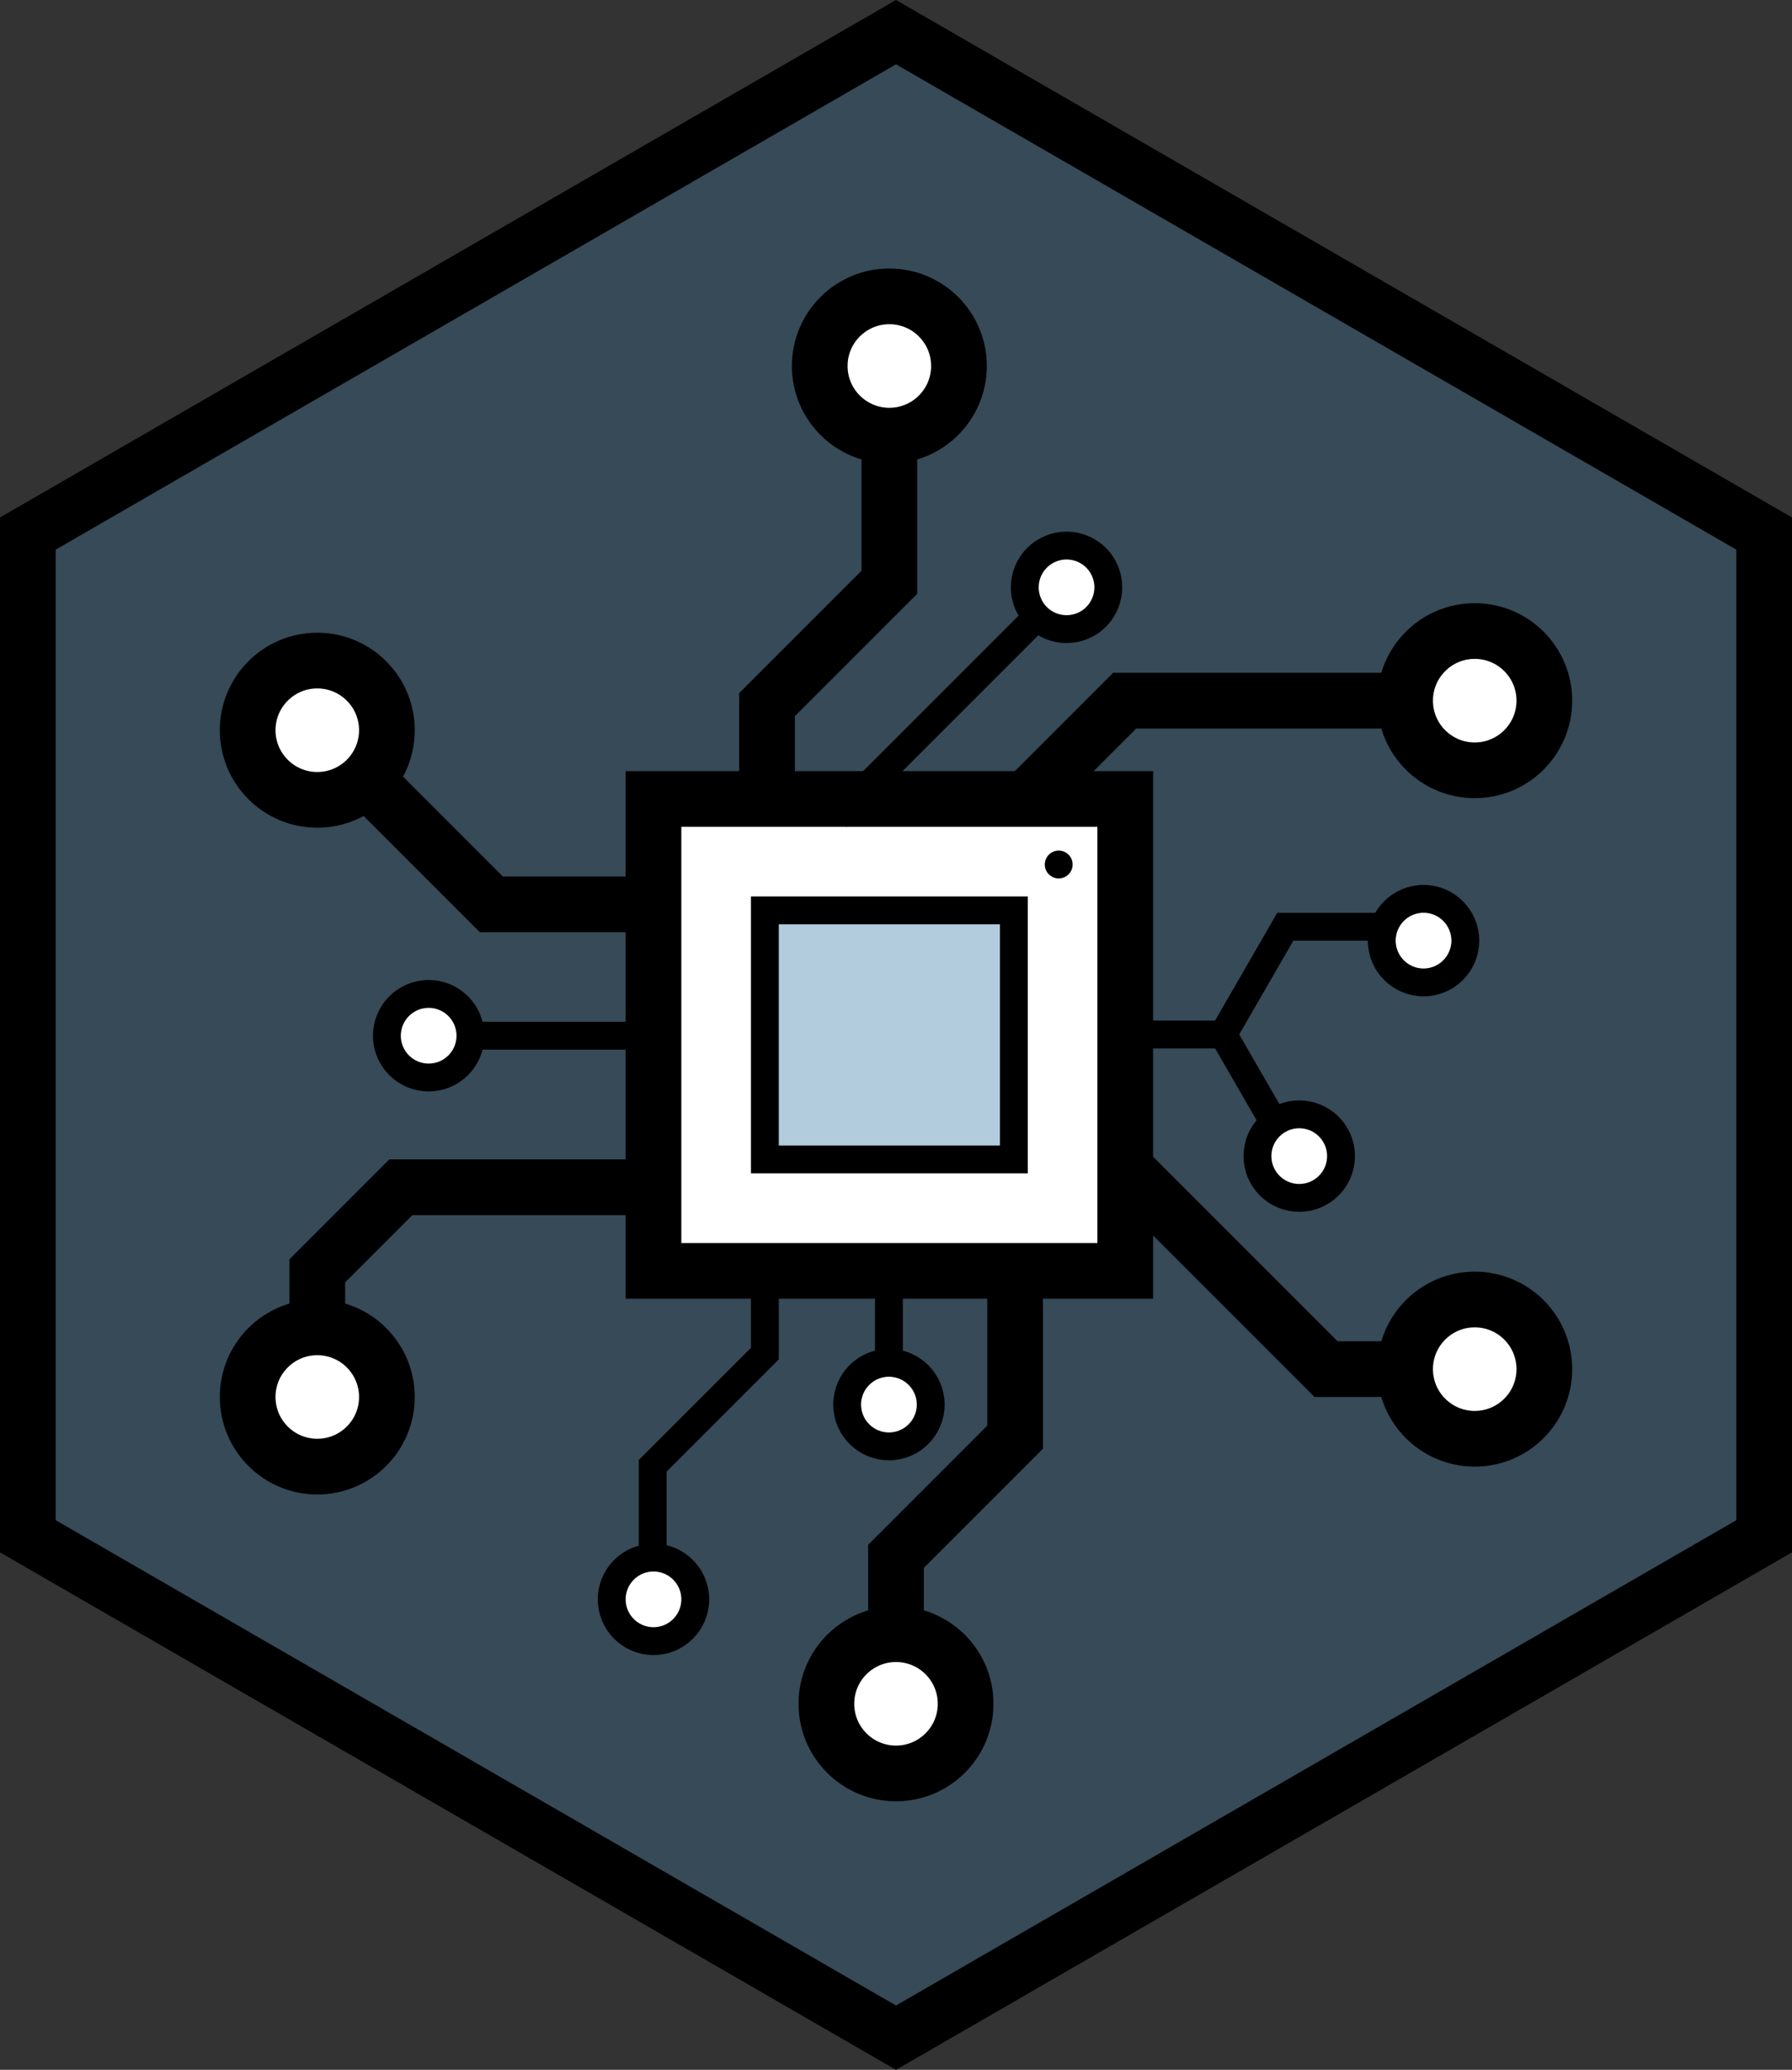 <svg xmlns="http://www.w3.org/2000/svg" xmlns:svg="http://www.w3.org/2000/svg" fill-rule="evenodd" stroke-miterlimit="10" clip-rule="evenodd" viewBox="0 0 64.354 74.309" xml:space="preserve"><rect x="0" y="0" width="64.354" height="74.309" fill="#333333" stroke="none"/><path fill="#3f7faa" fill-rule="nonzero" d="m32.177 73.155 31.177-18v-36l-31.177-18-31.177 18v36z" opacity=".3"/><path fill="none" stroke="#000" stroke-width="2" d="m32.177 73.155 31.177-18v-36l-31.177-18-31.177 18v36z"/><path fill="none" stroke="#000" d="M27.468 42.625v5.971l-4.029 4.029v4.794"/><path fill="#fff" fill-rule="nonzero" d="M24.968 57.419c0 .828-.672 1.5-1.5 1.5s-1.5-.672-1.5-1.5.672-1.5 1.5-1.5 1.5.672 1.5 1.5"/><circle cx="-1.5" r="1.5" fill="none" stroke="#000" transform="matrix(0 -1 -1 0 23.468 55.919)"/><path fill="none" stroke="#000" d="M15.394 37.184h8.237"/><path fill="#fff" fill-rule="nonzero" d="M16.894 37.184c0 .828-.672 1.5-1.5 1.5s-1.5-.672-1.5-1.5.672-1.5 1.5-1.5 1.5.672 1.5 1.5"/><circle cx="-1.5" r="1.5" fill="none" stroke="#000" transform="matrix(0 -1 -1 0 15.394 35.684)"/><path fill="none" stroke="#000" d="M50.624 33.272h-4.467l-2.233 3.868h-4.467m6.703 3.869-2.233-3.868h-4.467"/><path fill="#fff" fill-rule="nonzero" d="M49.622 33.77c0-.828.672-1.5 1.5-1.5s1.5.672 1.5 1.5-.672 1.5-1.5 1.5-1.5-.672-1.5-1.5"/><circle cx="1.5" r="1.5" fill="none" stroke="#000" transform="matrix(0 1 1 0 51.122 32.27)"/><path fill="#fff" fill-rule="nonzero" d="M45.158 41.506c0-.828.672-1.5 1.5-1.5s1.5.672 1.5 1.5-.672 1.5-1.5 1.5-1.5-.672-1.5-1.5"/><circle cx="1.5" r="1.5" fill="none" stroke="#000" transform="matrix(0 1 1 0 46.658 40.006)"/><path fill="#fff" stroke="#000" stroke-width="2" d="M40.409 28.685H23.468v16.941h16.941z"/><path fill="#3f7faa" d="M36.409 32.685h-8.941v8.941h8.941z" opacity=".4"/><path fill="none" stroke="#000" d="M36.409 32.685h-8.941v8.941h8.941z"/><path fill="none" stroke="#000" stroke-linecap="round" stroke-linejoin="round" d="M38.02 31.037h0"/><path fill="none" stroke="#000" stroke-width="2" d="m11.394 26.216 6.253 6.253h5.821m-12.074 17.685v-4.529c1.172-1.171 1.828-1.828 3-3h9.074m8.709 18.528v-5.278l4.278-4.278v-5.972m16.505 3.529h-5.339l-7.231-7.231m12.57-16.768h-12.57l-3.56 3.561m-4.892-15.576v7.765l-4.393 4.393v3.386"/><path fill="#fff" fill-rule="nonzero" d="M13.894 26.216c0 1.381-1.119 2.5-2.5 2.5s-2.5-1.119-2.5-2.5 1.119-2.5 2.5-2.5 2.5 1.119 2.5 2.5"/><circle cx="-2.5" r="2.5" fill="none" stroke="#000" stroke-linecap="round" stroke-linejoin="round" stroke-width="2" transform="matrix(0 -1 -1 0 11.394 23.716)"/><path fill="#fff" fill-rule="nonzero" d="M34.438 13.14c0 1.381-1.119 2.5-2.5 2.5s-2.5-1.119-2.5-2.5 1.119-2.5 2.5-2.5 2.5 1.119 2.5 2.5"/><circle cx="-2.5" r="2.5" fill="none" stroke="#000" stroke-linecap="round" stroke-linejoin="round" stroke-width="2" transform="matrix(0 -1 -1 0 31.938 10.64)"/><path fill="#fff" fill-rule="nonzero" d="M55.46 25.155c0 1.381-1.119 2.5-2.5 2.5s-2.5-1.119-2.5-2.5 1.119-2.5 2.5-2.5 2.5 1.119 2.5 2.5"/><circle cx="-2.5" r="2.5" fill="none" stroke="#000" stroke-linecap="round" stroke-linejoin="round" stroke-width="2" transform="matrix(0 -1 -1 0 52.96 22.655)"/><path fill="#fff" fill-rule="nonzero" d="M55.46 49.154c0 1.381-1.119 2.5-2.5 2.5s-2.5-1.119-2.5-2.5 1.119-2.5 2.5-2.5 2.5 1.119 2.5 2.5"/><circle cx="-2.5" r="2.5" fill="none" stroke="#000" stroke-linecap="round" stroke-linejoin="round" stroke-width="2" transform="matrix(0 -1 -1 0 52.96 46.654)"/><path fill="#fff" fill-rule="nonzero" d="M34.677 61.169c0 1.381-1.119 2.5-2.5 2.5s-2.5-1.119-2.5-2.5 1.119-2.5 2.5-2.5 2.5 1.119 2.5 2.5"/><circle cx="-2.5" r="2.5" fill="none" stroke="#000" stroke-linecap="round" stroke-linejoin="round" stroke-width="2" transform="matrix(0 -1 -1 0 32.177 58.669)"/><path fill="none" stroke="#000" d="M31.923 45.538v4.888"/><path fill="#fff" fill-rule="nonzero" d="M13.894 50.154c0 1.381-1.119 2.5-2.5 2.5s-2.5-1.119-2.5-2.5 1.119-2.5 2.5-2.5 2.5 1.119 2.5 2.5"/><circle cx="-2.5" r="2.5" fill="none" stroke="#000" stroke-linecap="round" stroke-linejoin="round" stroke-width="2" transform="matrix(0 -1 -1 0 11.394 47.654)"/><path fill="#fff" fill-rule="nonzero" d="M33.423 50.427c0 .828-.672 1.5-1.5 1.5s-1.5-.672-1.5-1.5.672-1.5 1.5-1.5 1.5.672 1.5 1.5"/><circle cx="-1.5" r="1.5" fill="none" stroke="#000" transform="matrix(0 -1 -1 0 31.923 48.927)"/><path fill="none" stroke="#000" d="m38.301 21.087-8.256 8.256"/><path fill="#fff" fill-rule="nonzero" d="M37.241 22.147c-.586-.586-.587-1.536-.001-2.121.586-.586 1.536-.587 2.121 0 .586.585.585 1.534-.001 2.121-.585.586-1.534.585-2.12 0"/><circle cx="1.061" cy="1.061" r="1.5" fill="none" stroke="#000" transform="scale(1 -1) rotate(-45 -7.053 -54.966)"/></svg>